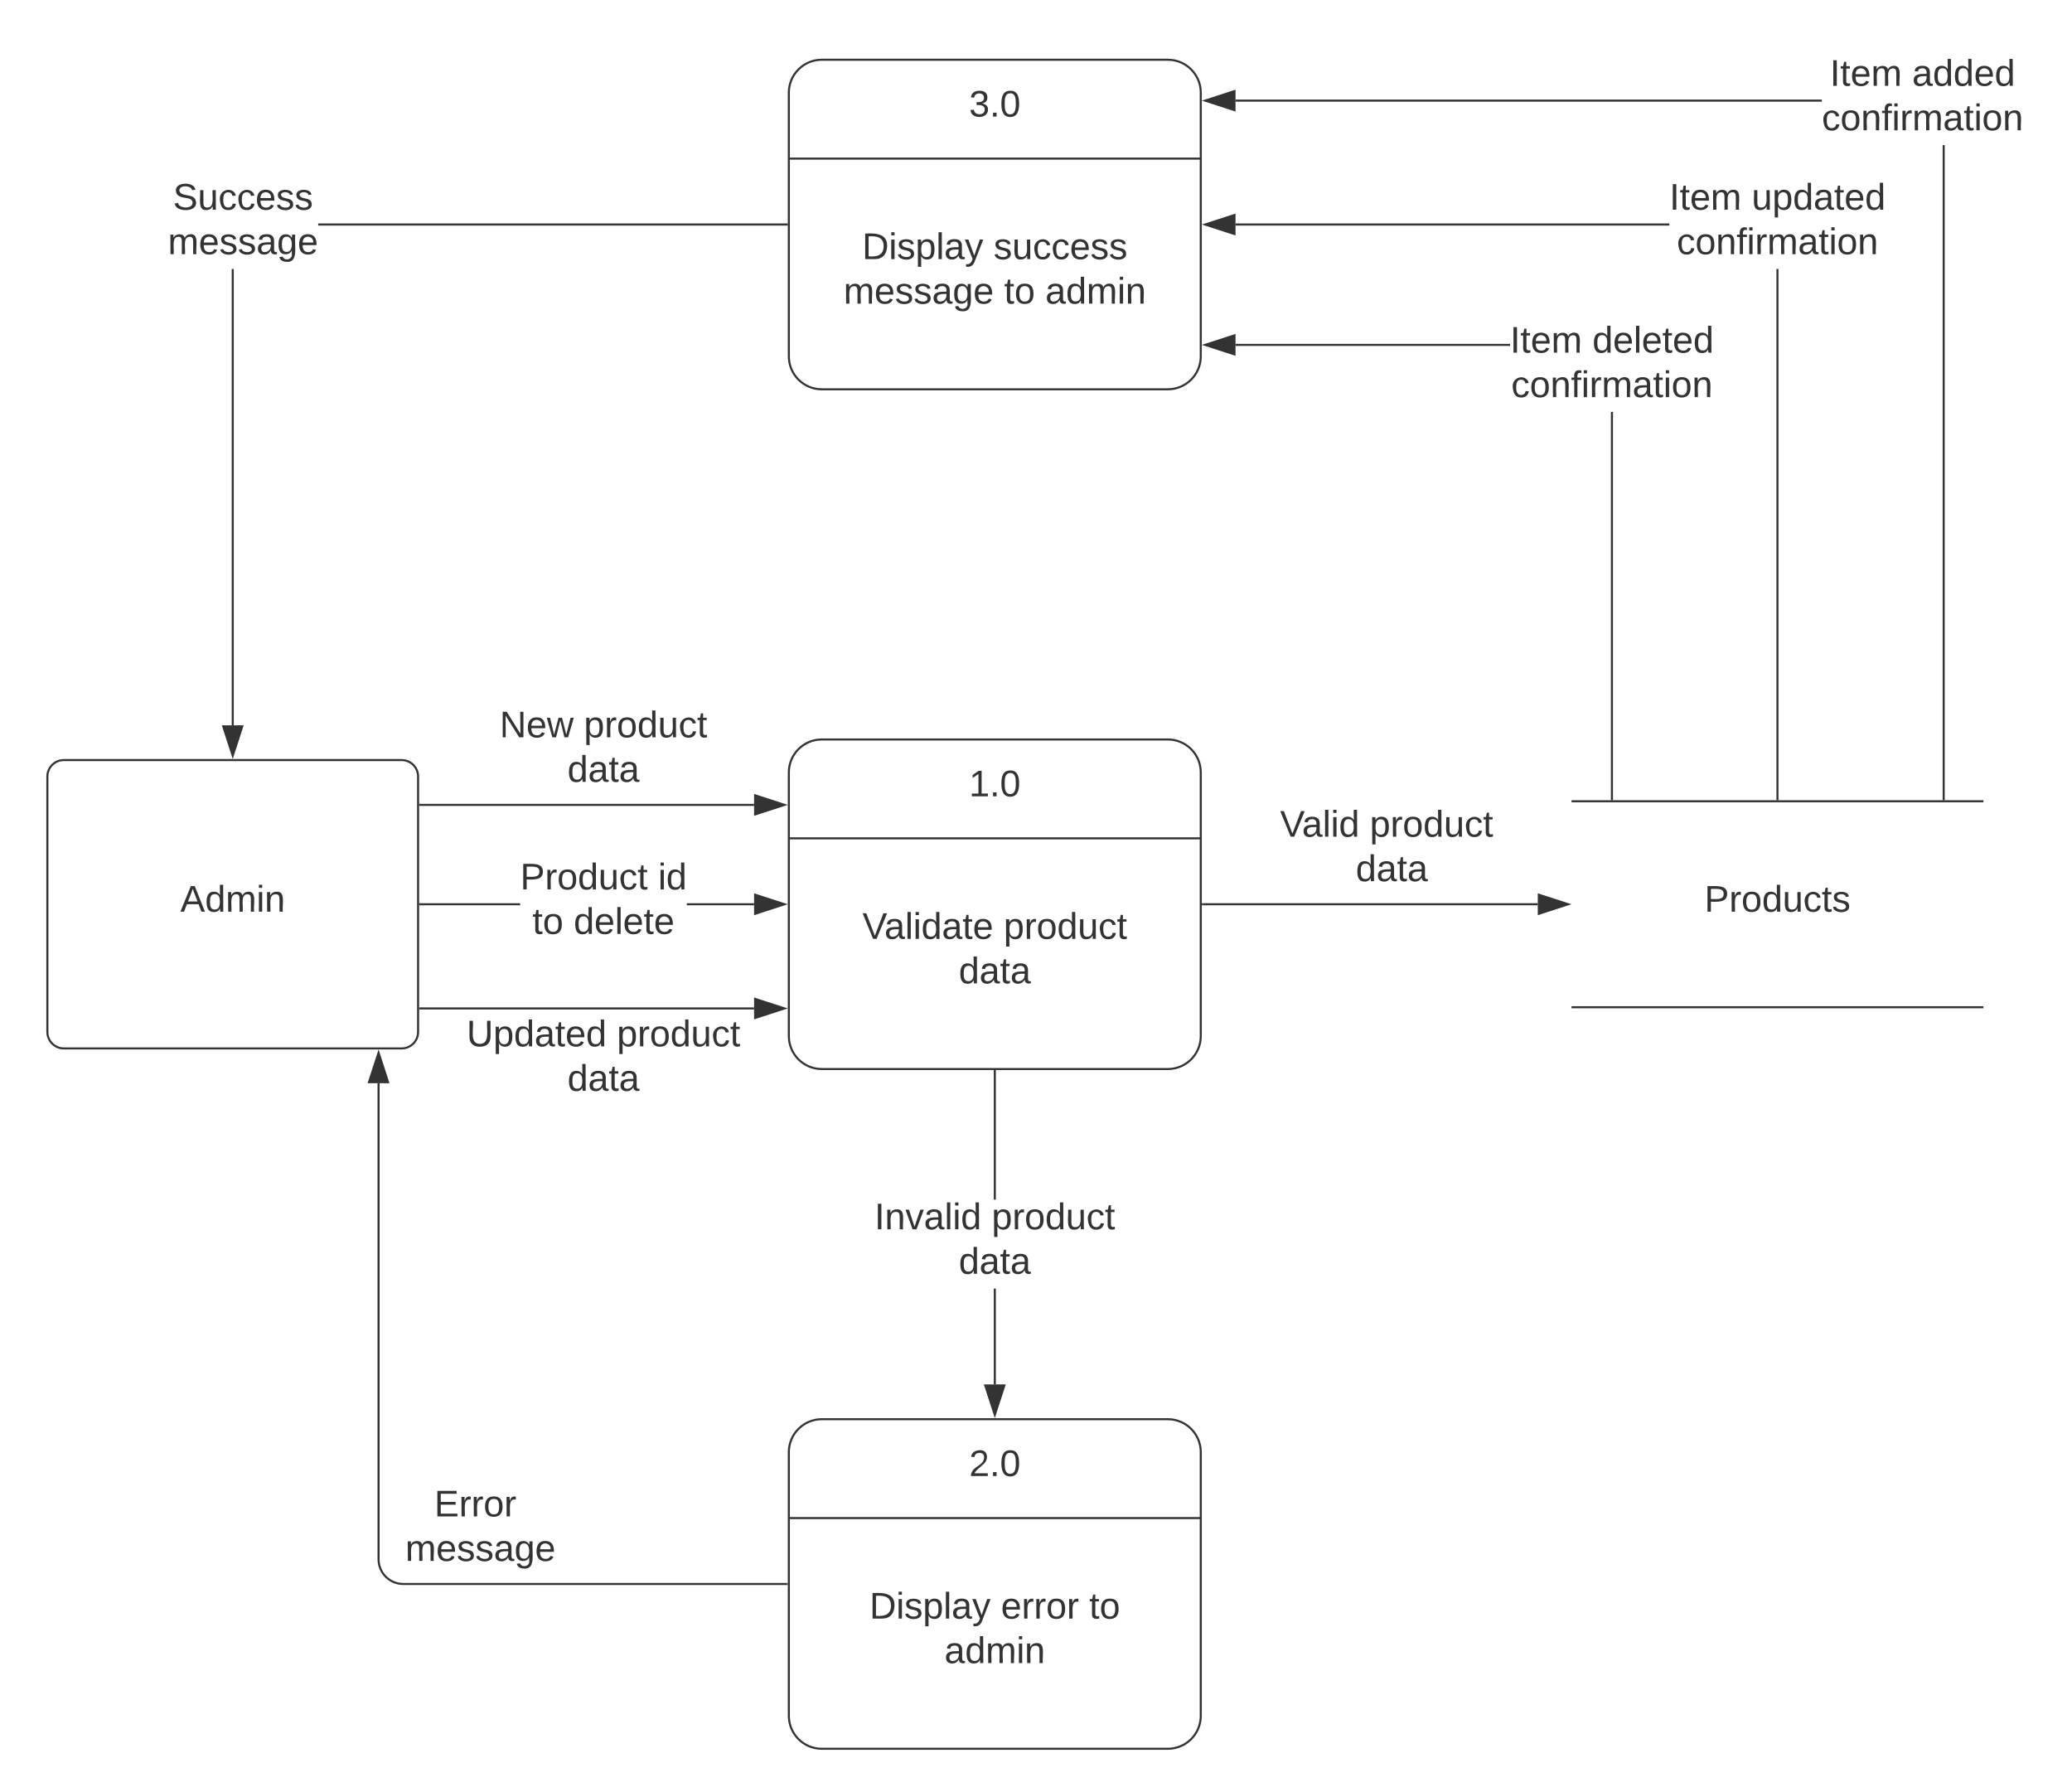 <svg xmlns="http://www.w3.org/2000/svg" xmlns:xlink="http://www.w3.org/1999/xlink" xmlns:lucid="lucid" width="1006" height="870"><g transform="translate(-837 -131)" lucid:page-tab-id="0_0"><path d="M0 0h2180v1573.33H0z" fill="#fff"/><path d="M860 508c0-4.42 3.58-8 8-8h164c4.42 0 8 3.58 8 8v124c0 4.42-3.58 8-8 8H868c-4.42 0-8-3.58-8-8z" stroke="#333" fill="#fff"/><use xlink:href="#a" transform="matrix(1,0,0,1,880,500) translate(44.55 73.6)"/><path d="M1404 490c8.84 0 16 7.16 16 16v128c0 8.84-7.16 16-16 16h-168c-8.84 0-16-7.16-16-16V506c0-8.84 7.16-16 16-16z" stroke="#333" fill="#fff"/><path d="M1220 538h200" stroke="#333" fill="none"/><use xlink:href="#b" transform="matrix(1,0,0,1,1240,490) translate(67.5 27.6)"/><use xlink:href="#c" transform="matrix(1,0,0,1,1240,548) translate(15.75 38.8)"/><use xlink:href="#d" transform="matrix(1,0,0,1,1240,548) translate(84.3 38.8)"/><use xlink:href="#e" transform="matrix(1,0,0,1,1240,548) translate(62.5 60.4)"/><path d="M1041 521.76h162.12" stroke="#333" fill="none"/><path d="M1041 522.26h-.5v-1h.5z" fill="#333"/><path d="M1217.88 521.76l-14.26 4.63v-9.28z" stroke="#333" fill="#333"/><use xlink:href="#f" transform="matrix(1,0,0,1,1079.575,474.559) translate(0.005 14.4)"/><use xlink:href="#g" transform="matrix(1,0,0,1,1079.575,474.559) translate(40.905 14.4)"/><use xlink:href="#h" transform="matrix(1,0,0,1,1079.575,474.559) translate(32.93 36)"/><path d="M1041 620.58h162.12" stroke="#333" fill="none"/><path d="M1041 621.08h-.5v-1h.5z" fill="#333"/><path d="M1217.88 620.58l-14.26 4.63v-9.26z" stroke="#333" fill="#333"/><use xlink:href="#i" transform="matrix(1,0,0,1,1063.55,624.577) translate(0.005 14.4)"/><use xlink:href="#j" transform="matrix(1,0,0,1,1063.55,624.577) translate(72.955 14.4)"/><use xlink:href="#h" transform="matrix(1,0,0,1,1063.55,624.577) translate(48.955 36)"/><path d="M1404 820c8.84 0 16 7.16 16 16v128c0 8.84-7.16 16-16 16h-168c-8.84 0-16-7.16-16-16V836c0-8.84 7.16-16 16-16z" stroke="#333" fill="#fff"/><path d="M1220 868h200" stroke="#333" fill="none"/><use xlink:href="#k" transform="matrix(1,0,0,1,1240,820) translate(67.5 27.6)"/><use xlink:href="#l" transform="matrix(1,0,0,1,1240,878) translate(19.15 38.8)"/><use xlink:href="#m" transform="matrix(1,0,0,1,1240,878) translate(83 38.8)"/><use xlink:href="#n" transform="matrix(1,0,0,1,1240,878) translate(125.85 38.8)"/><use xlink:href="#o" transform="matrix(1,0,0,1,1240,878) translate(55.55 60.4)"/><path d="M1320.5 803.12h-1V756.6h1zm0-89.72h-1V651h1zM1320.5 651h-1v-.5h1zM1320 817.88l-4.64-14.26h9.28z" fill="#333"/><path d="M1320 819.5l-5.32-16.38h10.64zm-3.95-15.38l3.95 12.14 3.95-12.14z" fill="#333"/><use xlink:href="#p" transform="matrix(1,0,0,1,1261.575,713.4) translate(0.005 14.4)"/><use xlink:href="#j" transform="matrix(1,0,0,1,1261.575,713.4) translate(56.905 14.4)"/><use xlink:href="#h" transform="matrix(1,0,0,1,1261.575,713.4) translate(40.93 36)"/><path d="M1219 900h-186.2c-6.64 0-12-5.37-12-12V656.88" stroke="#333" fill="none"/><path d="M1219.5 900.5h-.5v-1h.5z" fill="#333"/><path d="M1020.8 642.12l4.62 14.26h-9.27z" stroke="#333" fill="#333"/><use xlink:href="#q" transform="matrix(1,0,0,1,1028.789,852.8) translate(19.055 14.4)"/><use xlink:href="#r" transform="matrix(1,0,0,1,1028.789,852.8) translate(0.005 36)"/><use xlink:href="#s" transform="matrix(1,0,0,1,1028.789,852.8) translate(5.005 36)"/><path d="M1600 528c0-4.42 3.58-8 8-8h184c4.42 0 8 3.58 8 8v84c0 4.42-3.58 8-8 8h-184c-4.42 0-8-3.58-8-8z" fill="#fff"/><path d="M1600 520h200m0 100h-200" stroke="#333" fill="#fff"/><use xlink:href="#t" transform="matrix(1,0,0,1,1620,520) translate(44.525 53.6)"/><path d="M1421 570h162.62" stroke="#333" fill="none"/><path d="M1421 570.5h-.5v-1h.5z" fill="#333"/><path d="M1598.38 570l-14.26 4.64v-9.28z" stroke="#333" fill="#333"/><use xlink:href="#u" transform="matrix(1,0,0,1,1458.5,522.8) translate(0.005 14.4)"/><use xlink:href="#j" transform="matrix(1,0,0,1,1458.5,522.8) translate(43.555 14.4)"/><use xlink:href="#r" transform="matrix(1,0,0,1,1458.5,522.8) translate(31.755 36)"/><use xlink:href="#e" transform="matrix(1,0,0,1,1458.5,522.8) translate(36.755 36)"/><path d="M1404 160c8.84 0 16 7.16 16 16v128c0 8.84-7.16 16-16 16h-168c-8.84 0-16-7.16-16-16V176c0-8.84 7.16-16 16-16z" stroke="#333" fill="#fff"/><path d="M1220 208h200" stroke="#333" fill="none"/><use xlink:href="#v" transform="matrix(1,0,0,1,1240,160) translate(67.5 27.6)"/><use xlink:href="#l" transform="matrix(1,0,0,1,1240,218) translate(15.575 38.8)"/><use xlink:href="#w" transform="matrix(1,0,0,1,1240,218) translate(79.425 38.8)"/><use xlink:href="#x" transform="matrix(1,0,0,1,1240,218) translate(6.575 60.4)"/><use xlink:href="#y" transform="matrix(1,0,0,1,1240,218) translate(84.525 60.4)"/><use xlink:href="#o" transform="matrix(1,0,0,1,1240,218) translate(104.525 60.4)"/><path d="M1781.2 519h-1V201.45h1zm-344.32-338.65v-1h284.65v1zM1781.2 519.5h-1v-.5h1zM1436.38 184.48l-14.26-4.63 14.26-4.64z" fill="#333"/><path d="M1436.88 185.17l-16.38-5.32 16.38-5.32zm-13.14-5.32l12.14 3.95v-7.9z" fill="#333"/><use xlink:href="#z" transform="matrix(1,0,0,1,1721.525,158.249) translate(3.93 14.4)"/><use xlink:href="#A" transform="matrix(1,0,0,1,1721.525,158.249) translate(43.88 14.4)"/><use xlink:href="#B" transform="matrix(1,0,0,1,1721.525,158.249) translate(0.005 36)"/><path d="M1700.5 519h-1V261.6h1zm-263.62-278.5v-1h210.64v1zM1700.5 519.5h-1v-.5h1zM1436.38 244.64l-14.26-4.64 14.26-4.64z" fill="#333"/><path d="M1436.88 245.32L1420.5 240l16.38-5.32zm-13.14-5.32l12.14 3.95v-7.9z" fill="#333"/><g><use xlink:href="#z" transform="matrix(1,0,0,1,1647.525,218.4) translate(0.005 14.4)"/><use xlink:href="#C" transform="matrix(1,0,0,1,1647.525,218.4) translate(39.955 14.4)"/><use xlink:href="#B" transform="matrix(1,0,0,1,1647.525,218.4) translate(3.58 36)"/></g><path d="M1620.13 519h-1V331h1zm-183.25-220.07v-1h133.3v1zM1620.13 519.5h-1v-.5h1zM1436.38 303.07l-14.26-4.64 14.26-4.64z" fill="#333"/><path d="M1436.88 303.75l-16.38-5.32 16.38-5.32zm-13.14-5.32l12.14 3.95v-7.9z" fill="#333"/><g><use xlink:href="#z" transform="matrix(1,0,0,1,1570.176,287.802) translate(0.005 14.4)"/><use xlink:href="#D" transform="matrix(1,0,0,1,1570.176,287.802) translate(39.955 14.4)"/><use xlink:href="#B" transform="matrix(1,0,0,1,1570.176,287.802) translate(0.555 36)"/></g><path d="M950.5 483.12h-1V261.6h1zM1219 240.5H991.48v-1H1219zM1219.5 240.5h-.5v-1h.5zM950 497.88l-4.64-14.26h9.28z" fill="#333"/><path d="M950 499.5l-5.32-16.38h10.64zm-3.95-15.38l3.95 12.14 3.95-12.14z" fill="#333"/><g><use xlink:href="#E" transform="matrix(1,0,0,1,918.525,218.4) translate(2.48 14.4)"/><use xlink:href="#F" transform="matrix(1,0,0,1,918.525,218.4) translate(0.005 36)"/></g><path d="M1089.55 570.5H1041v-1h48.55zm113.57 0h-32.67v-1h32.67zM1041 570.5h-.5v-1h.5zM1217.88 570l-14.26 4.64v-9.28z" fill="#333"/><path d="M1219.5 570l-16.38 5.32v-10.64zm-15.38 3.95l12.14-3.95-12.14-3.95z" fill="#333"/><g><use xlink:href="#G" transform="matrix(1,0,0,1,1089.55,548.4) translate(0.005 14.4)"/><use xlink:href="#H" transform="matrix(1,0,0,1,1089.55,548.4) translate(66.955 14.4)"/><use xlink:href="#I" transform="matrix(1,0,0,1,1089.55,548.4) translate(5.98 36)"/><use xlink:href="#J" transform="matrix(1,0,0,1,1089.55,548.4) translate(25.98 36)"/></g><defs><path fill="#333" d="M205 0l-28-72H64L36 0H1l101-248h38L239 0h-34zm-38-99l-47-123c-12 45-31 82-46 123h93" id="K"/><path fill="#333" d="M85-194c31 0 48 13 60 33l-1-100h32l1 261h-30c-2-10 0-23-3-31C134-8 116 4 85 4 32 4 16-35 15-94c0-66 23-100 70-100zm9 24c-40 0-46 34-46 75 0 40 6 74 45 74 42 0 51-32 51-76 0-42-9-74-50-73" id="L"/><path fill="#333" d="M210-169c-67 3-38 105-44 169h-31v-121c0-29-5-50-35-48C34-165 62-65 56 0H25l-1-190h30c1 10-1 24 2 32 10-44 99-50 107 0 11-21 27-35 58-36 85-2 47 119 55 194h-31v-121c0-29-5-49-35-48" id="M"/><path fill="#333" d="M24-231v-30h32v30H24zM24 0v-190h32V0H24" id="N"/><path fill="#333" d="M117-194c89-4 53 116 60 194h-32v-121c0-31-8-49-39-48C34-167 62-67 57 0H25l-1-190h30c1 10-1 24 2 32 11-22 29-35 61-36" id="O"/><g id="a"><use transform="matrix(0.05,0,0,0.05,0,0)" xlink:href="#K"/><use transform="matrix(0.05,0,0,0.05,12,0)" xlink:href="#L"/><use transform="matrix(0.05,0,0,0.05,22,0)" xlink:href="#M"/><use transform="matrix(0.05,0,0,0.05,36.95,0)" xlink:href="#N"/><use transform="matrix(0.05,0,0,0.05,40.9,0)" xlink:href="#O"/></g><path fill="#333" d="M27 0v-27h64v-190l-56 39v-29l58-41h29v221h61V0H27" id="P"/><path fill="#333" d="M33 0v-38h34V0H33" id="Q"/><path fill="#333" d="M101-251c68 0 85 55 85 127S166 4 100 4C33 4 14-52 14-124c0-73 17-127 87-127zm-1 229c47 0 54-49 54-102s-4-102-53-102c-51 0-55 48-55 102 0 53 5 102 54 102" id="R"/><g id="b"><use transform="matrix(0.05,0,0,0.05,0,0)" xlink:href="#P"/><use transform="matrix(0.05,0,0,0.05,10,0)" xlink:href="#Q"/><use transform="matrix(0.05,0,0,0.05,15,0)" xlink:href="#R"/></g><path fill="#333" d="M137 0h-34L2-248h35l83 218 83-218h36" id="S"/><path fill="#333" d="M141-36C126-15 110 5 73 4 37 3 15-17 15-53c-1-64 63-63 125-63 3-35-9-54-41-54-24 1-41 7-42 31l-33-3c5-37 33-52 76-52 45 0 72 20 72 64v82c-1 20 7 32 28 27v20c-31 9-61-2-59-35zM48-53c0 20 12 33 32 33 41-3 63-29 60-74-43 2-92-5-92 41" id="T"/><path fill="#333" d="M24 0v-261h32V0H24" id="U"/><path fill="#333" d="M59-47c-2 24 18 29 38 22v24C64 9 27 4 27-40v-127H5v-23h24l9-43h21v43h35v23H59v120" id="V"/><path fill="#333" d="M100-194c63 0 86 42 84 106H49c0 40 14 67 53 68 26 1 43-12 49-29l28 8c-11 28-37 45-77 45C44 4 14-33 15-96c1-61 26-98 85-98zm52 81c6-60-76-77-97-28-3 7-6 17-6 28h103" id="W"/><g id="c"><use transform="matrix(0.05,0,0,0.05,0,0)" xlink:href="#S"/><use transform="matrix(0.05,0,0,0.05,10.65,0)" xlink:href="#T"/><use transform="matrix(0.05,0,0,0.05,20.65,0)" xlink:href="#U"/><use transform="matrix(0.05,0,0,0.05,24.6,0)" xlink:href="#N"/><use transform="matrix(0.05,0,0,0.05,28.55,0)" xlink:href="#L"/><use transform="matrix(0.05,0,0,0.05,38.55,0)" xlink:href="#T"/><use transform="matrix(0.05,0,0,0.05,48.55,0)" xlink:href="#V"/><use transform="matrix(0.05,0,0,0.05,53.55,0)" xlink:href="#W"/></g><path fill="#333" d="M115-194c55 1 70 41 70 98S169 2 115 4C84 4 66-9 55-30l1 105H24l-1-265h31l2 30c10-21 28-34 59-34zm-8 174c40 0 45-34 45-75s-6-73-45-74c-42 0-51 32-51 76 0 43 10 73 51 73" id="X"/><path fill="#333" d="M114-163C36-179 61-72 57 0H25l-1-190h30c1 12-1 29 2 39 6-27 23-49 58-41v29" id="Y"/><path fill="#333" d="M100-194c62-1 85 37 85 99 1 63-27 99-86 99S16-35 15-95c0-66 28-99 85-99zM99-20c44 1 53-31 53-75 0-43-8-75-51-75s-53 32-53 75 10 74 51 75" id="Z"/><path fill="#333" d="M84 4C-5 8 30-112 23-190h32v120c0 31 7 50 39 49 72-2 45-101 50-169h31l1 190h-30c-1-10 1-25-2-33-11 22-28 36-60 37" id="aa"/><path fill="#333" d="M96-169c-40 0-48 33-48 73s9 75 48 75c24 0 41-14 43-38l32 2c-6 37-31 61-74 61-59 0-76-41-82-99-10-93 101-131 147-64 4 7 5 14 7 22l-32 3c-4-21-16-35-41-35" id="ab"/><g id="d"><use transform="matrix(0.05,0,0,0.05,0,0)" xlink:href="#X"/><use transform="matrix(0.05,0,0,0.05,10,0)" xlink:href="#Y"/><use transform="matrix(0.05,0,0,0.05,15.95,0)" xlink:href="#Z"/><use transform="matrix(0.05,0,0,0.05,25.95,0)" xlink:href="#L"/><use transform="matrix(0.05,0,0,0.05,35.95,0)" xlink:href="#aa"/><use transform="matrix(0.05,0,0,0.05,45.95,0)" xlink:href="#ab"/><use transform="matrix(0.05,0,0,0.05,54.95,0)" xlink:href="#V"/></g><g id="e"><use transform="matrix(0.05,0,0,0.05,0,0)" xlink:href="#L"/><use transform="matrix(0.05,0,0,0.05,10,0)" xlink:href="#T"/><use transform="matrix(0.05,0,0,0.05,20,0)" xlink:href="#V"/><use transform="matrix(0.05,0,0,0.05,25,0)" xlink:href="#T"/></g><path fill="#333" d="M190 0L58-211 59 0H30v-248h39L202-35l-2-213h31V0h-41" id="ac"/><path fill="#333" d="M206 0h-36l-40-164L89 0H53L-1-190h32L70-26l43-164h34l41 164 42-164h31" id="ad"/><g id="f"><use transform="matrix(0.05,0,0,0.05,0,0)" xlink:href="#ac"/><use transform="matrix(0.05,0,0,0.05,12.95,0)" xlink:href="#W"/><use transform="matrix(0.05,0,0,0.05,22.95,0)" xlink:href="#ad"/></g><g id="g"><use transform="matrix(0.05,0,0,0.05,0,0)" xlink:href="#X"/><use transform="matrix(0.05,0,0,0.05,10,0)" xlink:href="#Y"/><use transform="matrix(0.05,0,0,0.05,15.95,0)" xlink:href="#Z"/><use transform="matrix(0.05,0,0,0.05,25.95,0)" xlink:href="#L"/><use transform="matrix(0.05,0,0,0.05,35.95,0)" xlink:href="#aa"/><use transform="matrix(0.05,0,0,0.05,45.95,0)" xlink:href="#ab"/><use transform="matrix(0.05,0,0,0.05,54.95,0)" xlink:href="#V"/></g><g id="h"><use transform="matrix(0.05,0,0,0.05,0,0)" xlink:href="#L"/><use transform="matrix(0.05,0,0,0.05,10,0)" xlink:href="#T"/><use transform="matrix(0.05,0,0,0.05,20,0)" xlink:href="#V"/><use transform="matrix(0.05,0,0,0.05,25,0)" xlink:href="#T"/></g><path fill="#333" d="M232-93c-1 65-40 97-104 97C67 4 28-28 28-90v-158h33c8 89-33 224 67 224 102 0 64-133 71-224h33v155" id="ae"/><g id="i"><use transform="matrix(0.05,0,0,0.05,0,0)" xlink:href="#ae"/><use transform="matrix(0.05,0,0,0.05,12.95,0)" xlink:href="#X"/><use transform="matrix(0.05,0,0,0.05,22.95,0)" xlink:href="#L"/><use transform="matrix(0.05,0,0,0.05,32.95,0)" xlink:href="#T"/><use transform="matrix(0.05,0,0,0.05,42.95,0)" xlink:href="#V"/><use transform="matrix(0.05,0,0,0.05,47.95,0)" xlink:href="#W"/><use transform="matrix(0.05,0,0,0.05,57.95,0)" xlink:href="#L"/></g><g id="j"><use transform="matrix(0.05,0,0,0.05,0,0)" xlink:href="#X"/><use transform="matrix(0.05,0,0,0.05,10,0)" xlink:href="#Y"/><use transform="matrix(0.05,0,0,0.05,15.95,0)" xlink:href="#Z"/><use transform="matrix(0.05,0,0,0.05,25.95,0)" xlink:href="#L"/><use transform="matrix(0.05,0,0,0.05,35.95,0)" xlink:href="#aa"/><use transform="matrix(0.05,0,0,0.05,45.95,0)" xlink:href="#ab"/><use transform="matrix(0.05,0,0,0.05,54.95,0)" xlink:href="#V"/></g><path fill="#333" d="M101-251c82-7 93 87 43 132L82-64C71-53 59-42 53-27h129V0H18c2-99 128-94 128-182 0-28-16-43-45-43s-46 15-49 41l-32-3c6-41 34-60 81-64" id="af"/><g id="k"><use transform="matrix(0.05,0,0,0.05,0,0)" xlink:href="#af"/><use transform="matrix(0.05,0,0,0.05,10,0)" xlink:href="#Q"/><use transform="matrix(0.05,0,0,0.05,15,0)" xlink:href="#R"/></g><path fill="#333" d="M30-248c118-7 216 8 213 122C240-48 200 0 122 0H30v-248zM63-27c89 8 146-16 146-99s-60-101-146-95v194" id="ag"/><path fill="#333" d="M135-143c-3-34-86-38-87 0 15 53 115 12 119 90S17 21 10-45l28-5c4 36 97 45 98 0-10-56-113-15-118-90-4-57 82-63 122-42 12 7 21 19 24 35" id="ah"/><path fill="#333" d="M179-190L93 31C79 59 56 82 12 73V49c39 6 53-20 64-50L1-190h34L92-34l54-156h33" id="ai"/><g id="l"><use transform="matrix(0.05,0,0,0.05,0,0)" xlink:href="#ag"/><use transform="matrix(0.05,0,0,0.05,12.95,0)" xlink:href="#N"/><use transform="matrix(0.05,0,0,0.05,16.9,0)" xlink:href="#ah"/><use transform="matrix(0.05,0,0,0.05,25.9,0)" xlink:href="#X"/><use transform="matrix(0.05,0,0,0.05,35.9,0)" xlink:href="#U"/><use transform="matrix(0.05,0,0,0.05,39.85,0)" xlink:href="#T"/><use transform="matrix(0.05,0,0,0.05,49.85,0)" xlink:href="#ai"/></g><g id="m"><use transform="matrix(0.05,0,0,0.05,0,0)" xlink:href="#W"/><use transform="matrix(0.05,0,0,0.05,10,0)" xlink:href="#Y"/><use transform="matrix(0.05,0,0,0.05,15.95,0)" xlink:href="#Y"/><use transform="matrix(0.05,0,0,0.05,21.9,0)" xlink:href="#Z"/><use transform="matrix(0.05,0,0,0.05,31.9,0)" xlink:href="#Y"/></g><g id="n"><use transform="matrix(0.05,0,0,0.05,0,0)" xlink:href="#V"/><use transform="matrix(0.05,0,0,0.05,5,0)" xlink:href="#Z"/></g><g id="o"><use transform="matrix(0.05,0,0,0.05,0,0)" xlink:href="#T"/><use transform="matrix(0.05,0,0,0.05,10,0)" xlink:href="#L"/><use transform="matrix(0.05,0,0,0.05,20,0)" xlink:href="#M"/><use transform="matrix(0.05,0,0,0.05,34.95,0)" xlink:href="#N"/><use transform="matrix(0.05,0,0,0.05,38.9,0)" xlink:href="#O"/></g><path fill="#333" d="M33 0v-248h34V0H33" id="aj"/><path fill="#333" d="M108 0H70L1-190h34L89-25l56-165h34" id="ak"/><g id="p"><use transform="matrix(0.05,0,0,0.05,0,0)" xlink:href="#aj"/><use transform="matrix(0.05,0,0,0.05,5,0)" xlink:href="#O"/><use transform="matrix(0.05,0,0,0.05,15,0)" xlink:href="#ak"/><use transform="matrix(0.05,0,0,0.05,24,0)" xlink:href="#T"/><use transform="matrix(0.05,0,0,0.05,34,0)" xlink:href="#U"/><use transform="matrix(0.05,0,0,0.05,37.95,0)" xlink:href="#N"/><use transform="matrix(0.05,0,0,0.05,41.9,0)" xlink:href="#L"/></g><path fill="#333" d="M30 0v-248h187v28H63v79h144v27H63v87h162V0H30" id="al"/><g id="q"><use transform="matrix(0.05,0,0,0.05,0,0)" xlink:href="#al"/><use transform="matrix(0.05,0,0,0.05,12,0)" xlink:href="#Y"/><use transform="matrix(0.05,0,0,0.05,17.95,0)" xlink:href="#Y"/><use transform="matrix(0.05,0,0,0.05,23.9,0)" xlink:href="#Z"/><use transform="matrix(0.05,0,0,0.05,33.9,0)" xlink:href="#Y"/></g><path fill="#333" d="M177-190C167-65 218 103 67 71c-23-6-38-20-44-43l32-5c15 47 100 32 89-28v-30C133-14 115 1 83 1 29 1 15-40 15-95c0-56 16-97 71-98 29-1 48 16 59 35 1-10 0-23 2-32h30zM94-22c36 0 50-32 50-73 0-42-14-75-50-75-39 0-46 34-46 75s6 73 46 73" id="am"/><g id="s"><use transform="matrix(0.05,0,0,0.05,0,0)" xlink:href="#M"/><use transform="matrix(0.05,0,0,0.05,14.95,0)" xlink:href="#W"/><use transform="matrix(0.05,0,0,0.05,24.95,0)" xlink:href="#ah"/><use transform="matrix(0.05,0,0,0.05,33.95,0)" xlink:href="#ah"/><use transform="matrix(0.05,0,0,0.05,42.95,0)" xlink:href="#T"/><use transform="matrix(0.05,0,0,0.05,52.95,0)" xlink:href="#am"/><use transform="matrix(0.05,0,0,0.05,62.95,0)" xlink:href="#W"/></g><path fill="#333" d="M30-248c87 1 191-15 191 75 0 78-77 80-158 76V0H30v-248zm33 125c57 0 124 11 124-50 0-59-68-47-124-48v98" id="an"/><g id="t"><use transform="matrix(0.05,0,0,0.05,0,0)" xlink:href="#an"/><use transform="matrix(0.05,0,0,0.05,12,0)" xlink:href="#Y"/><use transform="matrix(0.05,0,0,0.05,17.95,0)" xlink:href="#Z"/><use transform="matrix(0.05,0,0,0.05,27.95,0)" xlink:href="#L"/><use transform="matrix(0.05,0,0,0.05,37.95,0)" xlink:href="#aa"/><use transform="matrix(0.05,0,0,0.05,47.95,0)" xlink:href="#ab"/><use transform="matrix(0.05,0,0,0.05,56.95,0)" xlink:href="#V"/><use transform="matrix(0.05,0,0,0.05,61.95,0)" xlink:href="#ah"/></g><g id="u"><use transform="matrix(0.05,0,0,0.05,0,0)" xlink:href="#S"/><use transform="matrix(0.05,0,0,0.05,10.65,0)" xlink:href="#T"/><use transform="matrix(0.05,0,0,0.05,20.65,0)" xlink:href="#U"/><use transform="matrix(0.05,0,0,0.05,24.6,0)" xlink:href="#N"/><use transform="matrix(0.05,0,0,0.05,28.55,0)" xlink:href="#L"/></g><path fill="#333" d="M126-127c33 6 58 20 58 59 0 88-139 92-164 29-3-8-5-16-6-25l32-3c6 27 21 44 54 44 32 0 52-15 52-46 0-38-36-46-79-43v-28c39 1 72-4 72-42 0-27-17-43-46-43-28 0-47 15-49 41l-32-3c6-42 35-63 81-64 48-1 79 21 79 65 0 36-21 52-52 59" id="ao"/><g id="v"><use transform="matrix(0.05,0,0,0.05,0,0)" xlink:href="#ao"/><use transform="matrix(0.05,0,0,0.05,10,0)" xlink:href="#Q"/><use transform="matrix(0.05,0,0,0.05,15,0)" xlink:href="#R"/></g><g id="w"><use transform="matrix(0.05,0,0,0.05,0,0)" xlink:href="#ah"/><use transform="matrix(0.05,0,0,0.05,9,0)" xlink:href="#aa"/><use transform="matrix(0.05,0,0,0.05,19,0)" xlink:href="#ab"/><use transform="matrix(0.05,0,0,0.05,28,0)" xlink:href="#ab"/><use transform="matrix(0.05,0,0,0.05,37,0)" xlink:href="#W"/><use transform="matrix(0.05,0,0,0.05,47,0)" xlink:href="#ah"/><use transform="matrix(0.05,0,0,0.05,56,0)" xlink:href="#ah"/></g><g id="x"><use transform="matrix(0.05,0,0,0.05,0,0)" xlink:href="#M"/><use transform="matrix(0.05,0,0,0.05,14.95,0)" xlink:href="#W"/><use transform="matrix(0.05,0,0,0.05,24.95,0)" xlink:href="#ah"/><use transform="matrix(0.05,0,0,0.05,33.95,0)" xlink:href="#ah"/><use transform="matrix(0.05,0,0,0.05,42.95,0)" xlink:href="#T"/><use transform="matrix(0.05,0,0,0.05,52.95,0)" xlink:href="#am"/><use transform="matrix(0.05,0,0,0.05,62.95,0)" xlink:href="#W"/></g><g id="y"><use transform="matrix(0.05,0,0,0.05,0,0)" xlink:href="#V"/><use transform="matrix(0.05,0,0,0.05,5,0)" xlink:href="#Z"/></g><g id="z"><use transform="matrix(0.05,0,0,0.05,0,0)" xlink:href="#aj"/><use transform="matrix(0.05,0,0,0.05,5,0)" xlink:href="#V"/><use transform="matrix(0.05,0,0,0.05,10,0)" xlink:href="#W"/><use transform="matrix(0.05,0,0,0.05,20,0)" xlink:href="#M"/></g><g id="A"><use transform="matrix(0.05,0,0,0.05,0,0)" xlink:href="#T"/><use transform="matrix(0.05,0,0,0.05,10,0)" xlink:href="#L"/><use transform="matrix(0.05,0,0,0.05,20,0)" xlink:href="#L"/><use transform="matrix(0.05,0,0,0.05,30,0)" xlink:href="#W"/><use transform="matrix(0.05,0,0,0.05,40,0)" xlink:href="#L"/></g><path fill="#333" d="M101-234c-31-9-42 10-38 44h38v23H63V0H32v-167H5v-23h27c-7-52 17-82 69-68v24" id="ap"/><g id="B"><use transform="matrix(0.05,0,0,0.05,0,0)" xlink:href="#ab"/><use transform="matrix(0.05,0,0,0.05,9,0)" xlink:href="#Z"/><use transform="matrix(0.05,0,0,0.05,19,0)" xlink:href="#O"/><use transform="matrix(0.05,0,0,0.05,29,0)" xlink:href="#ap"/><use transform="matrix(0.05,0,0,0.05,34,0)" xlink:href="#N"/><use transform="matrix(0.05,0,0,0.05,37.95,0)" xlink:href="#Y"/><use transform="matrix(0.05,0,0,0.05,43.9,0)" xlink:href="#M"/><use transform="matrix(0.05,0,0,0.05,58.85,0)" xlink:href="#T"/><use transform="matrix(0.05,0,0,0.05,68.85,0)" xlink:href="#V"/><use transform="matrix(0.05,0,0,0.05,73.85,0)" xlink:href="#N"/><use transform="matrix(0.05,0,0,0.05,77.8,0)" xlink:href="#Z"/><use transform="matrix(0.05,0,0,0.05,87.8,0)" xlink:href="#O"/></g><g id="C"><use transform="matrix(0.05,0,0,0.05,0,0)" xlink:href="#aa"/><use transform="matrix(0.05,0,0,0.05,10,0)" xlink:href="#X"/><use transform="matrix(0.05,0,0,0.05,20,0)" xlink:href="#L"/><use transform="matrix(0.05,0,0,0.05,30,0)" xlink:href="#T"/><use transform="matrix(0.05,0,0,0.05,40,0)" xlink:href="#V"/><use transform="matrix(0.05,0,0,0.05,45,0)" xlink:href="#W"/><use transform="matrix(0.05,0,0,0.05,55,0)" xlink:href="#L"/></g><g id="D"><use transform="matrix(0.05,0,0,0.05,0,0)" xlink:href="#L"/><use transform="matrix(0.05,0,0,0.05,10,0)" xlink:href="#W"/><use transform="matrix(0.05,0,0,0.05,20,0)" xlink:href="#U"/><use transform="matrix(0.05,0,0,0.05,23.95,0)" xlink:href="#W"/><use transform="matrix(0.05,0,0,0.05,33.95,0)" xlink:href="#V"/><use transform="matrix(0.05,0,0,0.05,38.95,0)" xlink:href="#W"/><use transform="matrix(0.05,0,0,0.05,48.95,0)" xlink:href="#L"/></g><path fill="#333" d="M185-189c-5-48-123-54-124 2 14 75 158 14 163 119 3 78-121 87-175 55-17-10-28-26-33-46l33-7c5 56 141 63 141-1 0-78-155-14-162-118-5-82 145-84 179-34 5 7 8 16 11 25" id="aq"/><g id="E"><use transform="matrix(0.05,0,0,0.05,0,0)" xlink:href="#aq"/><use transform="matrix(0.05,0,0,0.05,12,0)" xlink:href="#aa"/><use transform="matrix(0.05,0,0,0.05,22,0)" xlink:href="#ab"/><use transform="matrix(0.05,0,0,0.05,31,0)" xlink:href="#ab"/><use transform="matrix(0.05,0,0,0.05,40,0)" xlink:href="#W"/><use transform="matrix(0.05,0,0,0.05,50,0)" xlink:href="#ah"/><use transform="matrix(0.05,0,0,0.05,59,0)" xlink:href="#ah"/></g><g id="F"><use transform="matrix(0.05,0,0,0.05,0,0)" xlink:href="#M"/><use transform="matrix(0.05,0,0,0.05,14.95,0)" xlink:href="#W"/><use transform="matrix(0.05,0,0,0.05,24.95,0)" xlink:href="#ah"/><use transform="matrix(0.05,0,0,0.05,33.95,0)" xlink:href="#ah"/><use transform="matrix(0.05,0,0,0.05,42.95,0)" xlink:href="#T"/><use transform="matrix(0.05,0,0,0.05,52.95,0)" xlink:href="#am"/><use transform="matrix(0.05,0,0,0.05,62.95,0)" xlink:href="#W"/></g><g id="G"><use transform="matrix(0.05,0,0,0.05,0,0)" xlink:href="#an"/><use transform="matrix(0.05,0,0,0.05,12,0)" xlink:href="#Y"/><use transform="matrix(0.05,0,0,0.05,17.95,0)" xlink:href="#Z"/><use transform="matrix(0.05,0,0,0.05,27.95,0)" xlink:href="#L"/><use transform="matrix(0.05,0,0,0.05,37.95,0)" xlink:href="#aa"/><use transform="matrix(0.05,0,0,0.05,47.95,0)" xlink:href="#ab"/><use transform="matrix(0.05,0,0,0.05,56.95,0)" xlink:href="#V"/></g><g id="H"><use transform="matrix(0.05,0,0,0.05,0,0)" xlink:href="#N"/><use transform="matrix(0.05,0,0,0.05,3.95,0)" xlink:href="#L"/></g><g id="I"><use transform="matrix(0.05,0,0,0.05,0,0)" xlink:href="#V"/><use transform="matrix(0.05,0,0,0.05,5,0)" xlink:href="#Z"/></g><g id="J"><use transform="matrix(0.05,0,0,0.05,0,0)" xlink:href="#L"/><use transform="matrix(0.05,0,0,0.05,10,0)" xlink:href="#W"/><use transform="matrix(0.05,0,0,0.05,20,0)" xlink:href="#U"/><use transform="matrix(0.05,0,0,0.05,23.95,0)" xlink:href="#W"/><use transform="matrix(0.05,0,0,0.05,33.95,0)" xlink:href="#V"/><use transform="matrix(0.05,0,0,0.05,38.95,0)" xlink:href="#W"/></g></defs></g></svg>